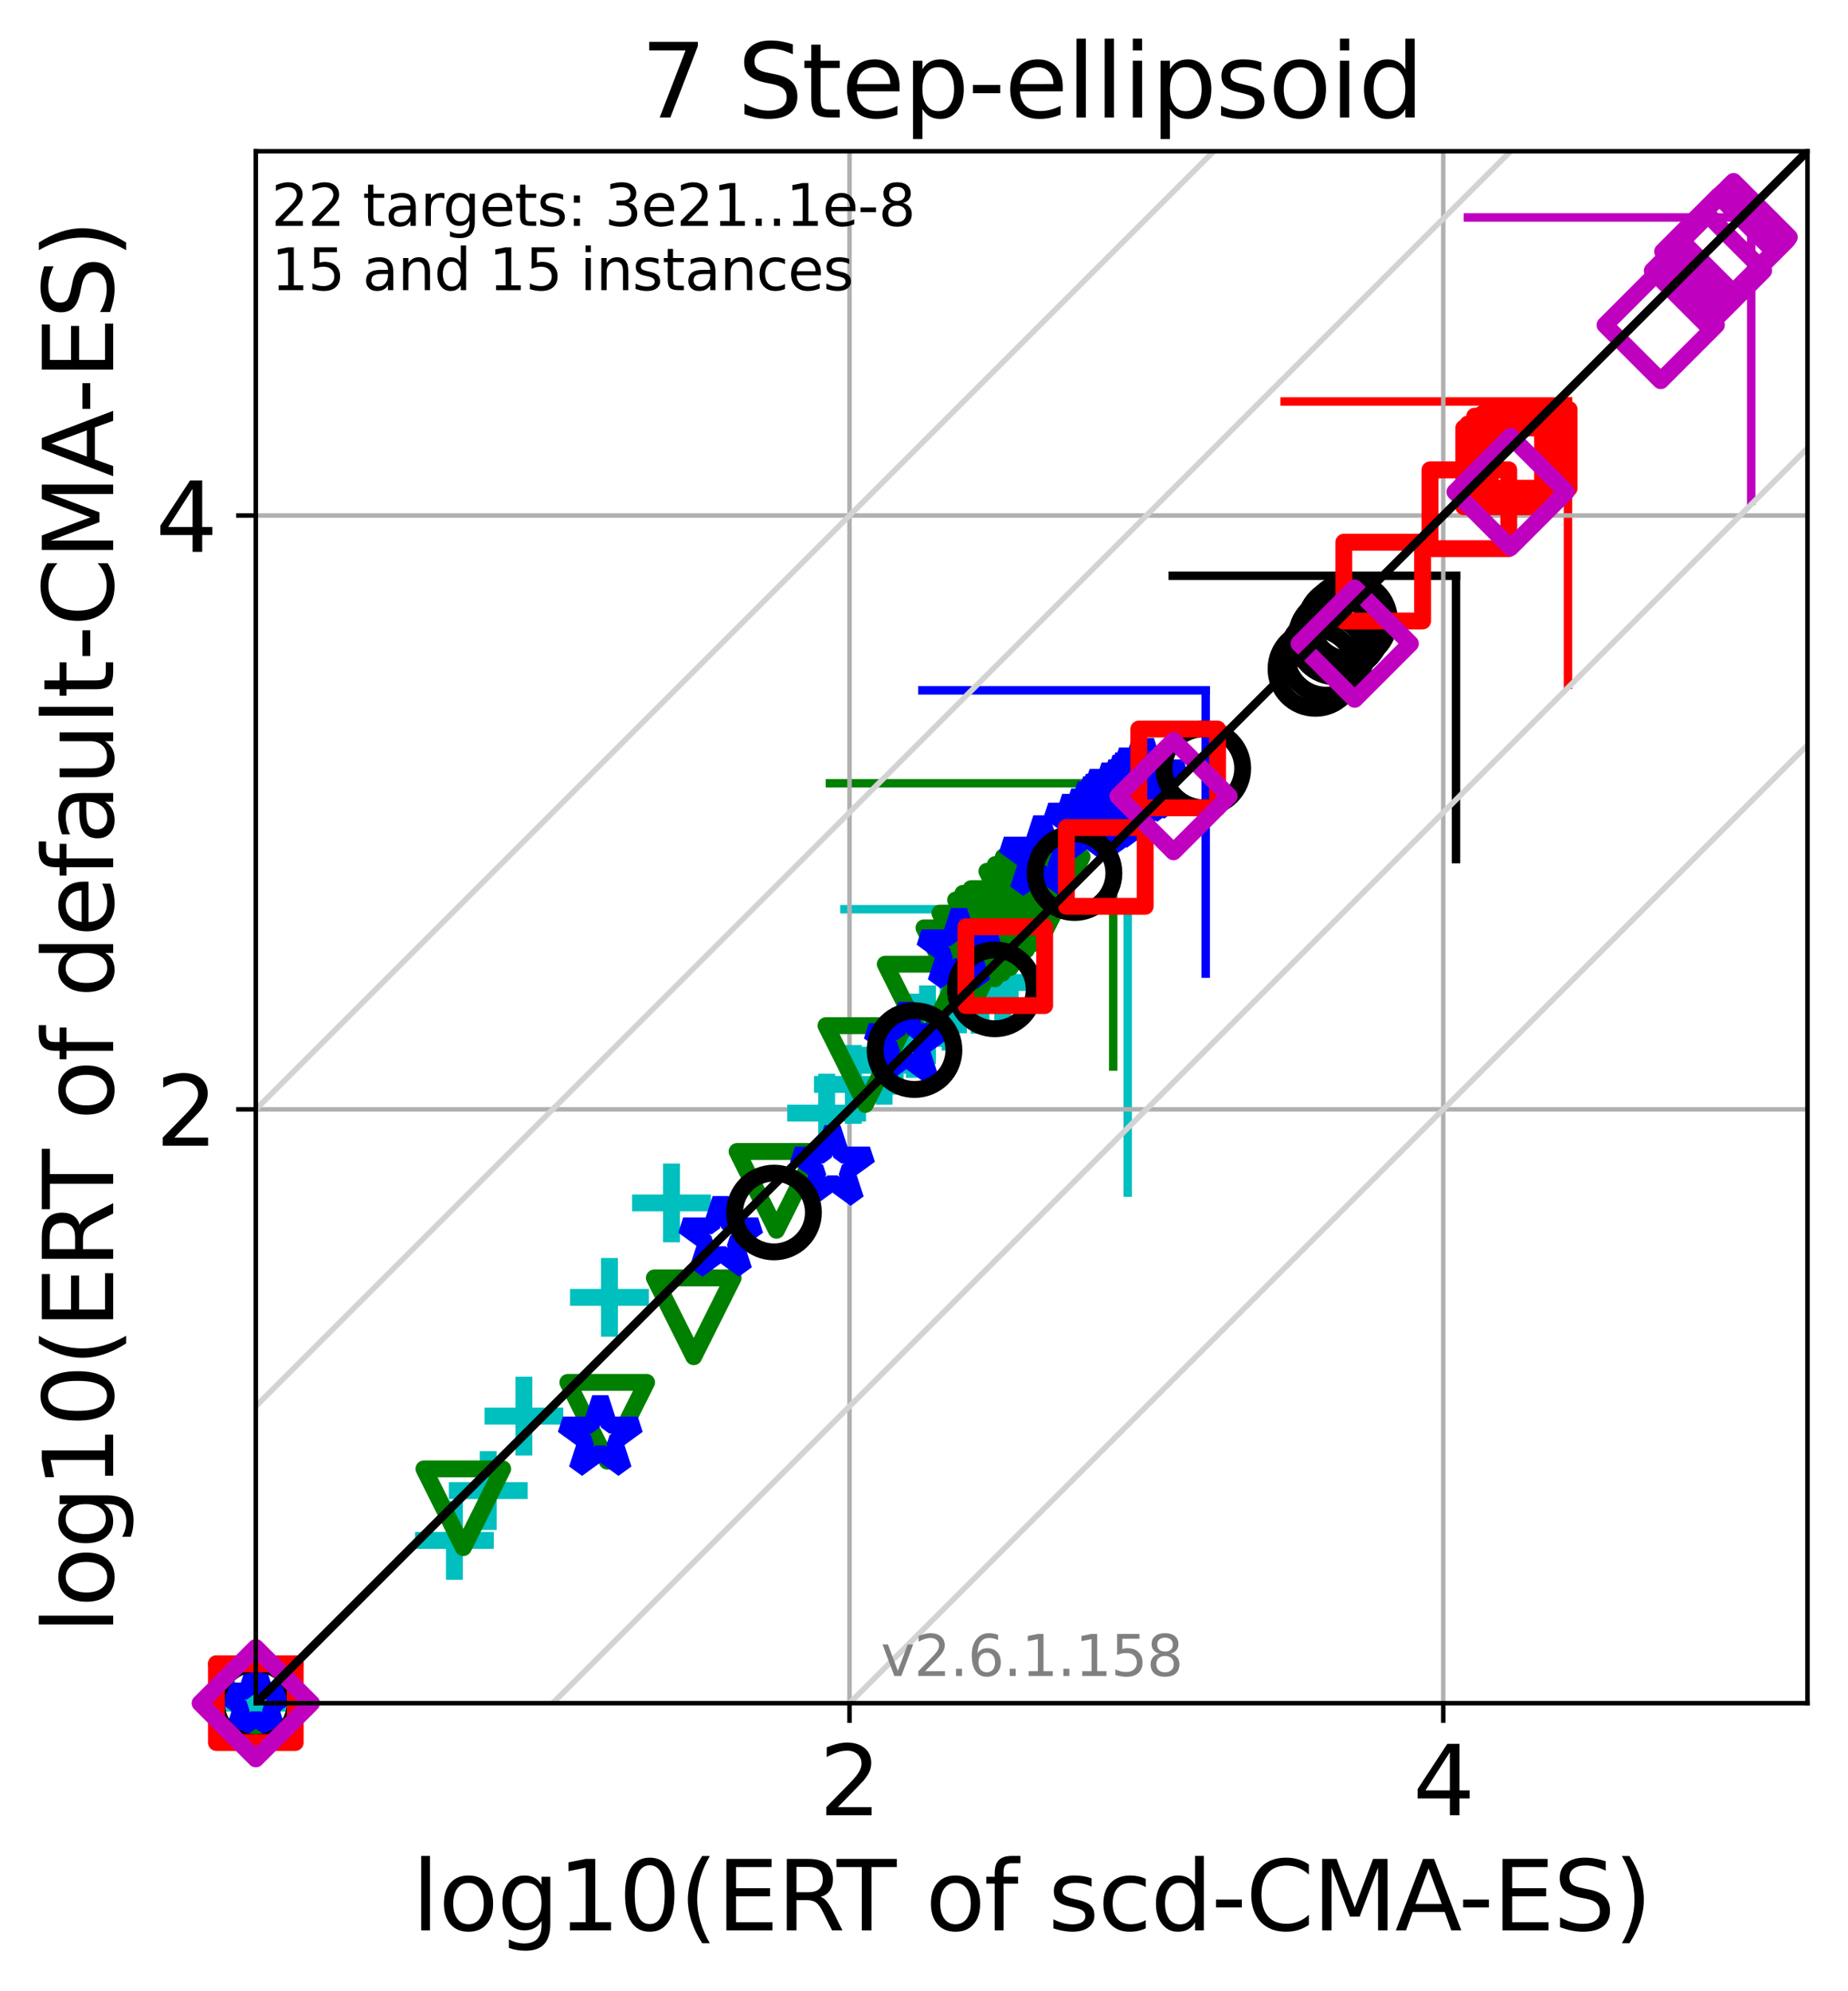 <?xml version="1.0" encoding="utf-8" standalone="no"?>
<!DOCTYPE svg PUBLIC "-//W3C//DTD SVG 1.1//EN"
  "http://www.w3.org/Graphics/SVG/1.1/DTD/svg11.dtd">
<svg xmlns:xlink="http://www.w3.org/1999/xlink" width="328.469pt" height="353.783pt" viewBox="0 0 328.469 353.783" xmlns="http://www.w3.org/2000/svg" version="1.1">
 <defs>
  <style type="text/css">*{stroke-linejoin: round; stroke-linecap: butt}</style>
 </defs>
 <g id="figure_1">
  <g id="patch_1">
   <path d="M 0 353.783 
L 328.469 353.783 
L 328.469 0 
L 0 0 
z
" style="fill: #ffffff"/>
  </g>
  <g id="axes_1">
   <g id="patch_2">
    <path d="M 45.469 302.677 
L 321.269 302.677 
L 321.269 26.877 
L 45.469 26.877 
z
" style="fill: #ffffff"/>
   </g>
   <g id="line2d_1">
    <path d="M 200.441 211.937 
L 200.441 161.586 
" clip-path="url(#pecca6e2569)" style="fill: none; stroke: #00bfbf; stroke-width: 1.5; stroke-linecap: square"/>
   </g>
   <g id="line2d_2">
    <path d="M 150.09 161.586 
L 200.441 161.586 
" clip-path="url(#pecca6e2569)" style="fill: none; stroke: #00bfbf; stroke-width: 1.5; stroke-linecap: square"/>
   </g>
   <g id="line2d_3">
    <path d="M 197.864 189.546 
L 197.864 139.195 
" clip-path="url(#pecca6e2569)" style="fill: none; stroke: #008000; stroke-width: 1.5; stroke-linecap: square"/>
   </g>
   <g id="line2d_4">
    <path d="M 147.514 139.195 
L 197.864 139.195 
" clip-path="url(#pecca6e2569)" style="fill: none; stroke: #008000; stroke-width: 1.5; stroke-linecap: square"/>
   </g>
   <g id="line2d_5">
    <path d="M 214.305 173.031 
L 214.305 122.68 
" clip-path="url(#pecca6e2569)" style="fill: none; stroke: #0000ff; stroke-width: 1.5; stroke-linecap: square"/>
   </g>
   <g id="line2d_6">
    <path d="M 163.954 122.68 
L 214.305 122.68 
" clip-path="url(#pecca6e2569)" style="fill: none; stroke: #0000ff; stroke-width: 1.5; stroke-linecap: square"/>
   </g>
   <g id="line2d_7">
    <path d="M 258.793 152.672 
L 258.793 102.321 
" clip-path="url(#pecca6e2569)" style="fill: none; stroke: #000000; stroke-width: 1.5; stroke-linecap: square"/>
   </g>
   <g id="line2d_8">
    <path d="M 208.442 102.321 
L 258.793 102.321 
" clip-path="url(#pecca6e2569)" style="fill: none; stroke: #000000; stroke-width: 1.5; stroke-linecap: square"/>
   </g>
   <g id="line2d_9">
    <path d="M 278.693 121.699 
L 278.693 71.348 
" clip-path="url(#pecca6e2569)" style="fill: none; stroke: #ff0000; stroke-width: 1.5; stroke-linecap: square"/>
   </g>
   <g id="line2d_10">
    <path d="M 228.342 71.348 
L 278.693 71.348 
" clip-path="url(#pecca6e2569)" style="fill: none; stroke: #ff0000; stroke-width: 1.5; stroke-linecap: square"/>
   </g>
   <g id="line2d_11">
    <path d="M 311.264 88.996 
L 311.264 38.645 
" clip-path="url(#pecca6e2569)" style="fill: none; stroke: #bf00bf; stroke-width: 1.5; stroke-linecap: square"/>
   </g>
   <g id="line2d_12">
    <path d="M 260.914 38.645 
L 311.264 38.645 
" clip-path="url(#pecca6e2569)" style="fill: none; stroke: #bf00bf; stroke-width: 1.5; stroke-linecap: square"/>
   </g>
   <g id="matplotlib.axis_1">
    <g id="xtick_1">
     <g id="line2d_13">
      <path d="M 150.999 302.677 
L 150.999 26.877 
" clip-path="url(#pecca6e2569)" style="fill: none; stroke: #b0b0b0; stroke-width: 0.8; stroke-linecap: square"/>
     </g>
     <g id="line2d_14">
      <defs>
       <path id="mdaa587195e" d="M 0 0 
L 0 3.5 
" style="stroke: #000000; stroke-width: 0.8"/>
      </defs>
      <g>
       <use xlink:href="#mdaa587195e" x="150.999" y="302.677" style="stroke: #000000; stroke-width: 0.8"/>
      </g>
     </g>
     <g id="text_1">
      <!-- 2 -->
      <g transform="translate(145.591 322.595)scale(0.17 -0.17)">
       <defs>
        <path id="DejaVuSans-32" d="M 1228 531 
L 3431 531 
L 3431 0 
L 469 0 
L 469 531 
Q 828 903 1448 1529 
Q 2069 2156 2228 2338 
Q 2531 2678 2651 2914 
Q 2772 3150 2772 3378 
Q 2772 3750 2511 3984 
Q 2250 4219 1831 4219 
Q 1534 4219 1204 4116 
Q 875 4013 500 3803 
L 500 4441 
Q 881 4594 1212 4672 
Q 1544 4750 1819 4750 
Q 2544 4750 2975 4387 
Q 3406 4025 3406 3419 
Q 3406 3131 3298 2873 
Q 3191 2616 2906 2266 
Q 2828 2175 2409 1742 
Q 1991 1309 1228 531 
z
" transform="scale(0.016)"/>
       </defs>
       <use xlink:href="#DejaVuSans-32"/>
      </g>
     </g>
    </g>
    <g id="xtick_2">
     <g id="line2d_15">
      <path d="M 256.53 302.677 
L 256.53 26.877 
" clip-path="url(#pecca6e2569)" style="fill: none; stroke: #b0b0b0; stroke-width: 0.8; stroke-linecap: square"/>
     </g>
     <g id="line2d_16">
      <g>
       <use xlink:href="#mdaa587195e" x="256.53" y="302.677" style="stroke: #000000; stroke-width: 0.8"/>
      </g>
     </g>
     <g id="text_2">
      <!-- 4 -->
      <g transform="translate(251.122 322.595)scale(0.17 -0.17)">
       <defs>
        <path id="DejaVuSans-34" d="M 2419 4116 
L 825 1625 
L 2419 1625 
L 2419 4116 
z
M 2253 4666 
L 3047 4666 
L 3047 1625 
L 3713 1625 
L 3713 1100 
L 3047 1100 
L 3047 0 
L 2419 0 
L 2419 1100 
L 313 1100 
L 313 1709 
L 2253 4666 
z
" transform="scale(0.016)"/>
       </defs>
       <use xlink:href="#DejaVuSans-34"/>
      </g>
     </g>
    </g>
    <g id="text_3">
     <!-- log10(ERT of scd-CMA-ES) -->
     <g transform="translate(73.222 343.047)scale(0.17 -0.17)">
      <defs>
       <path id="DejaVuSans-6c" d="M 603 4863 
L 1178 4863 
L 1178 0 
L 603 0 
L 603 4863 
z
" transform="scale(0.016)"/>
       <path id="DejaVuSans-6f" d="M 1959 3097 
Q 1497 3097 1228 2736 
Q 959 2375 959 1747 
Q 959 1119 1226 758 
Q 1494 397 1959 397 
Q 2419 397 2687 759 
Q 2956 1122 2956 1747 
Q 2956 2369 2687 2733 
Q 2419 3097 1959 3097 
z
M 1959 3584 
Q 2709 3584 3137 3096 
Q 3566 2609 3566 1747 
Q 3566 888 3137 398 
Q 2709 -91 1959 -91 
Q 1206 -91 779 398 
Q 353 888 353 1747 
Q 353 2609 779 3096 
Q 1206 3584 1959 3584 
z
" transform="scale(0.016)"/>
       <path id="DejaVuSans-67" d="M 2906 1791 
Q 2906 2416 2648 2759 
Q 2391 3103 1925 3103 
Q 1463 3103 1205 2759 
Q 947 2416 947 1791 
Q 947 1169 1205 825 
Q 1463 481 1925 481 
Q 2391 481 2648 825 
Q 2906 1169 2906 1791 
z
M 3481 434 
Q 3481 -459 3084 -895 
Q 2688 -1331 1869 -1331 
Q 1566 -1331 1297 -1286 
Q 1028 -1241 775 -1147 
L 775 -588 
Q 1028 -725 1275 -790 
Q 1522 -856 1778 -856 
Q 2344 -856 2625 -561 
Q 2906 -266 2906 331 
L 2906 616 
Q 2728 306 2450 153 
Q 2172 0 1784 0 
Q 1141 0 747 490 
Q 353 981 353 1791 
Q 353 2603 747 3093 
Q 1141 3584 1784 3584 
Q 2172 3584 2450 3431 
Q 2728 3278 2906 2969 
L 2906 3500 
L 3481 3500 
L 3481 434 
z
" transform="scale(0.016)"/>
       <path id="DejaVuSans-31" d="M 794 531 
L 1825 531 
L 1825 4091 
L 703 3866 
L 703 4441 
L 1819 4666 
L 2450 4666 
L 2450 531 
L 3481 531 
L 3481 0 
L 794 0 
L 794 531 
z
" transform="scale(0.016)"/>
       <path id="DejaVuSans-30" d="M 2034 4250 
Q 1547 4250 1301 3770 
Q 1056 3291 1056 2328 
Q 1056 1369 1301 889 
Q 1547 409 2034 409 
Q 2525 409 2770 889 
Q 3016 1369 3016 2328 
Q 3016 3291 2770 3770 
Q 2525 4250 2034 4250 
z
M 2034 4750 
Q 2819 4750 3233 4129 
Q 3647 3509 3647 2328 
Q 3647 1150 3233 529 
Q 2819 -91 2034 -91 
Q 1250 -91 836 529 
Q 422 1150 422 2328 
Q 422 3509 836 4129 
Q 1250 4750 2034 4750 
z
" transform="scale(0.016)"/>
       <path id="DejaVuSans-28" d="M 1984 4856 
Q 1566 4138 1362 3434 
Q 1159 2731 1159 2009 
Q 1159 1288 1364 580 
Q 1569 -128 1984 -844 
L 1484 -844 
Q 1016 -109 783 600 
Q 550 1309 550 2009 
Q 550 2706 781 3412 
Q 1013 4119 1484 4856 
L 1984 4856 
z
" transform="scale(0.016)"/>
       <path id="DejaVuSans-45" d="M 628 4666 
L 3578 4666 
L 3578 4134 
L 1259 4134 
L 1259 2753 
L 3481 2753 
L 3481 2222 
L 1259 2222 
L 1259 531 
L 3634 531 
L 3634 0 
L 628 0 
L 628 4666 
z
" transform="scale(0.016)"/>
       <path id="DejaVuSans-52" d="M 2841 2188 
Q 3044 2119 3236 1894 
Q 3428 1669 3622 1275 
L 4263 0 
L 3584 0 
L 2988 1197 
Q 2756 1666 2539 1819 
Q 2322 1972 1947 1972 
L 1259 1972 
L 1259 0 
L 628 0 
L 628 4666 
L 2053 4666 
Q 2853 4666 3247 4331 
Q 3641 3997 3641 3322 
Q 3641 2881 3436 2590 
Q 3231 2300 2841 2188 
z
M 1259 4147 
L 1259 2491 
L 2053 2491 
Q 2509 2491 2742 2702 
Q 2975 2913 2975 3322 
Q 2975 3731 2742 3939 
Q 2509 4147 2053 4147 
L 1259 4147 
z
" transform="scale(0.016)"/>
       <path id="DejaVuSans-54" d="M -19 4666 
L 3928 4666 
L 3928 4134 
L 2272 4134 
L 2272 0 
L 1638 0 
L 1638 4134 
L -19 4134 
L -19 4666 
z
" transform="scale(0.016)"/>
       <path id="DejaVuSans-20" transform="scale(0.016)"/>
       <path id="DejaVuSans-66" d="M 2375 4863 
L 2375 4384 
L 1825 4384 
Q 1516 4384 1395 4259 
Q 1275 4134 1275 3809 
L 1275 3500 
L 2222 3500 
L 2222 3053 
L 1275 3053 
L 1275 0 
L 697 0 
L 697 3053 
L 147 3053 
L 147 3500 
L 697 3500 
L 697 3744 
Q 697 4328 969 4595 
Q 1241 4863 1831 4863 
L 2375 4863 
z
" transform="scale(0.016)"/>
       <path id="DejaVuSans-73" d="M 2834 3397 
L 2834 2853 
Q 2591 2978 2328 3040 
Q 2066 3103 1784 3103 
Q 1356 3103 1142 2972 
Q 928 2841 928 2578 
Q 928 2378 1081 2264 
Q 1234 2150 1697 2047 
L 1894 2003 
Q 2506 1872 2764 1633 
Q 3022 1394 3022 966 
Q 3022 478 2636 193 
Q 2250 -91 1575 -91 
Q 1294 -91 989 -36 
Q 684 19 347 128 
L 347 722 
Q 666 556 975 473 
Q 1284 391 1588 391 
Q 1994 391 2212 530 
Q 2431 669 2431 922 
Q 2431 1156 2273 1281 
Q 2116 1406 1581 1522 
L 1381 1569 
Q 847 1681 609 1914 
Q 372 2147 372 2553 
Q 372 3047 722 3315 
Q 1072 3584 1716 3584 
Q 2034 3584 2315 3537 
Q 2597 3491 2834 3397 
z
" transform="scale(0.016)"/>
       <path id="DejaVuSans-63" d="M 3122 3366 
L 3122 2828 
Q 2878 2963 2633 3030 
Q 2388 3097 2138 3097 
Q 1578 3097 1268 2742 
Q 959 2388 959 1747 
Q 959 1106 1268 751 
Q 1578 397 2138 397 
Q 2388 397 2633 464 
Q 2878 531 3122 666 
L 3122 134 
Q 2881 22 2623 -34 
Q 2366 -91 2075 -91 
Q 1284 -91 818 406 
Q 353 903 353 1747 
Q 353 2603 823 3093 
Q 1294 3584 2113 3584 
Q 2378 3584 2631 3529 
Q 2884 3475 3122 3366 
z
" transform="scale(0.016)"/>
       <path id="DejaVuSans-64" d="M 2906 2969 
L 2906 4863 
L 3481 4863 
L 3481 0 
L 2906 0 
L 2906 525 
Q 2725 213 2448 61 
Q 2172 -91 1784 -91 
Q 1150 -91 751 415 
Q 353 922 353 1747 
Q 353 2572 751 3078 
Q 1150 3584 1784 3584 
Q 2172 3584 2448 3432 
Q 2725 3281 2906 2969 
z
M 947 1747 
Q 947 1113 1208 752 
Q 1469 391 1925 391 
Q 2381 391 2643 752 
Q 2906 1113 2906 1747 
Q 2906 2381 2643 2742 
Q 2381 3103 1925 3103 
Q 1469 3103 1208 2742 
Q 947 2381 947 1747 
z
" transform="scale(0.016)"/>
       <path id="DejaVuSans-2d" d="M 313 2009 
L 1997 2009 
L 1997 1497 
L 313 1497 
L 313 2009 
z
" transform="scale(0.016)"/>
       <path id="DejaVuSans-43" d="M 4122 4306 
L 4122 3641 
Q 3803 3938 3442 4084 
Q 3081 4231 2675 4231 
Q 1875 4231 1450 3742 
Q 1025 3253 1025 2328 
Q 1025 1406 1450 917 
Q 1875 428 2675 428 
Q 3081 428 3442 575 
Q 3803 722 4122 1019 
L 4122 359 
Q 3791 134 3420 21 
Q 3050 -91 2638 -91 
Q 1578 -91 968 557 
Q 359 1206 359 2328 
Q 359 3453 968 4101 
Q 1578 4750 2638 4750 
Q 3056 4750 3426 4639 
Q 3797 4528 4122 4306 
z
" transform="scale(0.016)"/>
       <path id="DejaVuSans-4d" d="M 628 4666 
L 1569 4666 
L 2759 1491 
L 3956 4666 
L 4897 4666 
L 4897 0 
L 4281 0 
L 4281 4097 
L 3078 897 
L 2444 897 
L 1241 4097 
L 1241 0 
L 628 0 
L 628 4666 
z
" transform="scale(0.016)"/>
       <path id="DejaVuSans-41" d="M 2188 4044 
L 1331 1722 
L 3047 1722 
L 2188 4044 
z
M 1831 4666 
L 2547 4666 
L 4325 0 
L 3669 0 
L 3244 1197 
L 1141 1197 
L 716 0 
L 50 0 
L 1831 4666 
z
" transform="scale(0.016)"/>
       <path id="DejaVuSans-53" d="M 3425 4513 
L 3425 3897 
Q 3066 4069 2747 4153 
Q 2428 4238 2131 4238 
Q 1616 4238 1336 4038 
Q 1056 3838 1056 3469 
Q 1056 3159 1242 3001 
Q 1428 2844 1947 2747 
L 2328 2669 
Q 3034 2534 3370 2195 
Q 3706 1856 3706 1288 
Q 3706 609 3251 259 
Q 2797 -91 1919 -91 
Q 1588 -91 1214 -16 
Q 841 59 441 206 
L 441 856 
Q 825 641 1194 531 
Q 1563 422 1919 422 
Q 2459 422 2753 634 
Q 3047 847 3047 1241 
Q 3047 1584 2836 1778 
Q 2625 1972 2144 2069 
L 1759 2144 
Q 1053 2284 737 2584 
Q 422 2884 422 3419 
Q 422 4038 858 4394 
Q 1294 4750 2059 4750 
Q 2388 4750 2728 4690 
Q 3069 4631 3425 4513 
z
" transform="scale(0.016)"/>
       <path id="DejaVuSans-29" d="M 513 4856 
L 1013 4856 
Q 1481 4119 1714 3412 
Q 1947 2706 1947 2009 
Q 1947 1309 1714 600 
Q 1481 -109 1013 -844 
L 513 -844 
Q 928 -128 1133 580 
Q 1338 1288 1338 2009 
Q 1338 2731 1133 3434 
Q 928 4138 513 4856 
z
" transform="scale(0.016)"/>
      </defs>
      <use xlink:href="#DejaVuSans-6c"/>
      <use xlink:href="#DejaVuSans-6f" x="27.783"/>
      <use xlink:href="#DejaVuSans-67" x="88.965"/>
      <use xlink:href="#DejaVuSans-31" x="152.441"/>
      <use xlink:href="#DejaVuSans-30" x="216.064"/>
      <use xlink:href="#DejaVuSans-28" x="279.688"/>
      <use xlink:href="#DejaVuSans-45" x="318.701"/>
      <use xlink:href="#DejaVuSans-52" x="381.885"/>
      <use xlink:href="#DejaVuSans-54" x="444.117"/>
      <use xlink:href="#DejaVuSans-20" x="505.201"/>
      <use xlink:href="#DejaVuSans-6f" x="536.988"/>
      <use xlink:href="#DejaVuSans-66" x="598.17"/>
      <use xlink:href="#DejaVuSans-20" x="633.375"/>
      <use xlink:href="#DejaVuSans-73" x="665.162"/>
      <use xlink:href="#DejaVuSans-63" x="717.262"/>
      <use xlink:href="#DejaVuSans-64" x="772.242"/>
      <use xlink:href="#DejaVuSans-2d" x="835.719"/>
      <use xlink:href="#DejaVuSans-43" x="871.803"/>
      <use xlink:href="#DejaVuSans-4d" x="941.627"/>
      <use xlink:href="#DejaVuSans-41" x="1027.906"/>
      <use xlink:href="#DejaVuSans-2d" x="1094.064"/>
      <use xlink:href="#DejaVuSans-45" x="1130.148"/>
      <use xlink:href="#DejaVuSans-53" x="1193.332"/>
      <use xlink:href="#DejaVuSans-29" x="1256.809"/>
     </g>
    </g>
   </g>
   <g id="matplotlib.axis_2">
    <g id="ytick_1">
     <g id="line2d_17">
      <path d="M 45.469 197.147 
L 321.269 197.147 
" clip-path="url(#pecca6e2569)" style="fill: none; stroke: #b0b0b0; stroke-width: 0.8; stroke-linecap: square"/>
     </g>
     <g id="line2d_18">
      <defs>
       <path id="m82b1b62fec" d="M 0 0 
L -3.5 0 
" style="stroke: #000000; stroke-width: 0.8"/>
      </defs>
      <g>
       <use xlink:href="#m82b1b62fec" x="45.469" y="197.147" style="stroke: #000000; stroke-width: 0.8"/>
      </g>
     </g>
     <g id="text_4">
      <!-- 2 -->
      <g transform="translate(27.653 203.606)scale(0.17 -0.17)">
       <use xlink:href="#DejaVuSans-32"/>
      </g>
     </g>
    </g>
    <g id="ytick_2">
     <g id="line2d_19">
      <path d="M 45.469 91.617 
L 321.269 91.617 
" clip-path="url(#pecca6e2569)" style="fill: none; stroke: #b0b0b0; stroke-width: 0.8; stroke-linecap: square"/>
     </g>
     <g id="line2d_20">
      <g>
       <use xlink:href="#m82b1b62fec" x="45.469" y="91.617" style="stroke: #000000; stroke-width: 0.8"/>
      </g>
     </g>
     <g id="text_5">
      <!-- 4 -->
      <g transform="translate(27.653 98.075)scale(0.17 -0.17)">
       <use xlink:href="#DejaVuSans-34"/>
      </g>
     </g>
    </g>
    <g id="text_6">
     <!-- log10(ERT of default-CMA-ES) -->
     <g transform="translate(20.117 290.334)rotate(-90)scale(0.17 -0.17)">
      <defs>
       <path id="DejaVuSans-65" d="M 3597 1894 
L 3597 1613 
L 953 1613 
Q 991 1019 1311 708 
Q 1631 397 2203 397 
Q 2534 397 2845 478 
Q 3156 559 3463 722 
L 3463 178 
Q 3153 47 2828 -22 
Q 2503 -91 2169 -91 
Q 1331 -91 842 396 
Q 353 884 353 1716 
Q 353 2575 817 3079 
Q 1281 3584 2069 3584 
Q 2775 3584 3186 3129 
Q 3597 2675 3597 1894 
z
M 3022 2063 
Q 3016 2534 2758 2815 
Q 2500 3097 2075 3097 
Q 1594 3097 1305 2825 
Q 1016 2553 972 2059 
L 3022 2063 
z
" transform="scale(0.016)"/>
       <path id="DejaVuSans-61" d="M 2194 1759 
Q 1497 1759 1228 1600 
Q 959 1441 959 1056 
Q 959 750 1161 570 
Q 1363 391 1709 391 
Q 2188 391 2477 730 
Q 2766 1069 2766 1631 
L 2766 1759 
L 2194 1759 
z
M 3341 1997 
L 3341 0 
L 2766 0 
L 2766 531 
Q 2569 213 2275 61 
Q 1981 -91 1556 -91 
Q 1019 -91 701 211 
Q 384 513 384 1019 
Q 384 1609 779 1909 
Q 1175 2209 1959 2209 
L 2766 2209 
L 2766 2266 
Q 2766 2663 2505 2880 
Q 2244 3097 1772 3097 
Q 1472 3097 1187 3025 
Q 903 2953 641 2809 
L 641 3341 
Q 956 3463 1253 3523 
Q 1550 3584 1831 3584 
Q 2591 3584 2966 3190 
Q 3341 2797 3341 1997 
z
" transform="scale(0.016)"/>
       <path id="DejaVuSans-75" d="M 544 1381 
L 544 3500 
L 1119 3500 
L 1119 1403 
Q 1119 906 1312 657 
Q 1506 409 1894 409 
Q 2359 409 2629 706 
Q 2900 1003 2900 1516 
L 2900 3500 
L 3475 3500 
L 3475 0 
L 2900 0 
L 2900 538 
Q 2691 219 2414 64 
Q 2138 -91 1772 -91 
Q 1169 -91 856 284 
Q 544 659 544 1381 
z
M 1991 3584 
L 1991 3584 
z
" transform="scale(0.016)"/>
       <path id="DejaVuSans-74" d="M 1172 4494 
L 1172 3500 
L 2356 3500 
L 2356 3053 
L 1172 3053 
L 1172 1153 
Q 1172 725 1289 603 
Q 1406 481 1766 481 
L 2356 481 
L 2356 0 
L 1766 0 
Q 1100 0 847 248 
Q 594 497 594 1153 
L 594 3053 
L 172 3053 
L 172 3500 
L 594 3500 
L 594 4494 
L 1172 4494 
z
" transform="scale(0.016)"/>
      </defs>
      <use xlink:href="#DejaVuSans-6c"/>
      <use xlink:href="#DejaVuSans-6f" x="27.783"/>
      <use xlink:href="#DejaVuSans-67" x="88.965"/>
      <use xlink:href="#DejaVuSans-31" x="152.441"/>
      <use xlink:href="#DejaVuSans-30" x="216.064"/>
      <use xlink:href="#DejaVuSans-28" x="279.688"/>
      <use xlink:href="#DejaVuSans-45" x="318.701"/>
      <use xlink:href="#DejaVuSans-52" x="381.885"/>
      <use xlink:href="#DejaVuSans-54" x="444.117"/>
      <use xlink:href="#DejaVuSans-20" x="505.201"/>
      <use xlink:href="#DejaVuSans-6f" x="536.988"/>
      <use xlink:href="#DejaVuSans-66" x="598.17"/>
      <use xlink:href="#DejaVuSans-20" x="633.375"/>
      <use xlink:href="#DejaVuSans-64" x="665.162"/>
      <use xlink:href="#DejaVuSans-65" x="728.639"/>
      <use xlink:href="#DejaVuSans-66" x="790.162"/>
      <use xlink:href="#DejaVuSans-61" x="825.367"/>
      <use xlink:href="#DejaVuSans-75" x="886.646"/>
      <use xlink:href="#DejaVuSans-6c" x="950.025"/>
      <use xlink:href="#DejaVuSans-74" x="977.809"/>
      <use xlink:href="#DejaVuSans-2d" x="1017.018"/>
      <use xlink:href="#DejaVuSans-43" x="1053.102"/>
      <use xlink:href="#DejaVuSans-4d" x="1122.926"/>
      <use xlink:href="#DejaVuSans-41" x="1209.205"/>
      <use xlink:href="#DejaVuSans-2d" x="1275.363"/>
      <use xlink:href="#DejaVuSans-45" x="1311.447"/>
      <use xlink:href="#DejaVuSans-53" x="1374.631"/>
      <use xlink:href="#DejaVuSans-29" x="1438.107"/>
     </g>
    </g>
   </g>
   <g id="line2d_21">
    <defs>
     <path id="m9533d3c0df" d="M -7 0 
L 7 0 
M 0 7 
L 0 -7 
" style="stroke: #00bfbf; stroke-width: 3"/>
    </defs>
    <g>
     <use xlink:href="#m9533d3c0df" x="45.469" y="302.677" style="fill-opacity: 0; stroke: #00bfbf; stroke-width: 3"/>
     <use xlink:href="#m9533d3c0df" x="80.769" y="273.752" style="fill-opacity: 0; stroke: #00bfbf; stroke-width: 3"/>
     <use xlink:href="#m9533d3c0df" x="86.782" y="264.897" style="fill-opacity: 0; stroke: #00bfbf; stroke-width: 3"/>
     <use xlink:href="#m9533d3c0df" x="93.121" y="251.657" style="fill-opacity: 0; stroke: #00bfbf; stroke-width: 3"/>
     <use xlink:href="#m9533d3c0df" x="108.326" y="230.561" style="fill-opacity: 0; stroke: #00bfbf; stroke-width: 3"/>
     <use xlink:href="#m9533d3c0df" x="119.353" y="213.776" style="fill-opacity: 0; stroke: #00bfbf; stroke-width: 3"/>
     <use xlink:href="#m9533d3c0df" x="146.931" y="197.813" style="fill-opacity: 0; stroke: #00bfbf; stroke-width: 3"/>
     <use xlink:href="#m9533d3c0df" x="151.677" y="192.716" style="fill-opacity: 0; stroke: #00bfbf; stroke-width: 3"/>
     <use xlink:href="#m9533d3c0df" x="157.14" y="189.317" style="fill-opacity: 0; stroke: #00bfbf; stroke-width: 3"/>
     <use xlink:href="#m9533d3c0df" x="159.11" y="187.522" style="fill-opacity: 0; stroke: #00bfbf; stroke-width: 3"/>
     <use xlink:href="#m9533d3c0df" x="162.512" y="184.542" style="fill-opacity: 0; stroke: #00bfbf; stroke-width: 3"/>
     <use xlink:href="#m9533d3c0df" x="163.213" y="183.61" style="fill-opacity: 0; stroke: #00bfbf; stroke-width: 3"/>
     <use xlink:href="#m9533d3c0df" x="163.213" y="183.61" style="fill-opacity: 0; stroke: #00bfbf; stroke-width: 3"/>
     <use xlink:href="#m9533d3c0df" x="163.213" y="183.61" style="fill-opacity: 0; stroke: #00bfbf; stroke-width: 3"/>
     <use xlink:href="#m9533d3c0df" x="163.213" y="183.61" style="fill-opacity: 0; stroke: #00bfbf; stroke-width: 3"/>
     <use xlink:href="#m9533d3c0df" x="163.213" y="183.61" style="fill-opacity: 0; stroke: #00bfbf; stroke-width: 3"/>
     <use xlink:href="#m9533d3c0df" x="163.213" y="183.61" style="fill-opacity: 0; stroke: #00bfbf; stroke-width: 3"/>
     <use xlink:href="#m9533d3c0df" x="163.213" y="183.61" style="fill-opacity: 0; stroke: #00bfbf; stroke-width: 3"/>
     <use xlink:href="#m9533d3c0df" x="164.856" y="182.127" style="fill-opacity: 0; stroke: #00bfbf; stroke-width: 3"/>
     <use xlink:href="#m9533d3c0df" x="168.865" y="179.691" style="fill-opacity: 0; stroke: #00bfbf; stroke-width: 3"/>
     <use xlink:href="#m9533d3c0df" x="174.047" y="176.694" style="fill-opacity: 0; stroke: #00bfbf; stroke-width: 3"/>
     <use xlink:href="#m9533d3c0df" x="178.233" y="174.591" style="fill-opacity: 0; stroke: #00bfbf; stroke-width: 3"/>
    </g>
   </g>
   <g id="line2d_22">
    <defs>
     <path id="mdbee694b4f" d="M -0 7 
L 7 -7 
L -7 -7 
z
" style="stroke: #008000; stroke-width: 3; stroke-linejoin: miter"/>
    </defs>
    <g>
     <use xlink:href="#mdbee694b4f" x="45.469" y="302.677" style="fill-opacity: 0; stroke: #008000; stroke-width: 3; stroke-linejoin: miter"/>
     <use xlink:href="#mdbee694b4f" x="82.35" y="268.041" style="fill-opacity: 0; stroke: #008000; stroke-width: 3; stroke-linejoin: miter"/>
     <use xlink:href="#mdbee694b4f" x="107.929" y="252.668" style="fill-opacity: 0; stroke: #008000; stroke-width: 3; stroke-linejoin: miter"/>
     <use xlink:href="#mdbee694b4f" x="123.308" y="234.105" style="fill-opacity: 0; stroke: #008000; stroke-width: 3; stroke-linejoin: miter"/>
     <use xlink:href="#mdbee694b4f" x="138.011" y="211.638" style="fill-opacity: 0; stroke: #008000; stroke-width: 3; stroke-linejoin: miter"/>
     <use xlink:href="#mdbee694b4f" x="153.814" y="189.273" style="fill-opacity: 0; stroke: #008000; stroke-width: 3; stroke-linejoin: miter"/>
     <use xlink:href="#mdbee694b4f" x="164.35" y="178.348" style="fill-opacity: 0; stroke: #008000; stroke-width: 3; stroke-linejoin: miter"/>
     <use xlink:href="#mdbee694b4f" x="171.226" y="171.89" style="fill-opacity: 0; stroke: #008000; stroke-width: 3; stroke-linejoin: miter"/>
     <use xlink:href="#mdbee694b4f" x="174.064" y="169.275" style="fill-opacity: 0; stroke: #008000; stroke-width: 3; stroke-linejoin: miter"/>
     <use xlink:href="#mdbee694b4f" x="176.847" y="166.952" style="fill-opacity: 0; stroke: #008000; stroke-width: 3; stroke-linejoin: miter"/>
     <use xlink:href="#mdbee694b4f" x="178.168" y="165.959" style="fill-opacity: 0; stroke: #008000; stroke-width: 3; stroke-linejoin: miter"/>
     <use xlink:href="#mdbee694b4f" x="178.168" y="165.819" style="fill-opacity: 0; stroke: #008000; stroke-width: 3; stroke-linejoin: miter"/>
     <use xlink:href="#mdbee694b4f" x="178.168" y="165.819" style="fill-opacity: 0; stroke: #008000; stroke-width: 3; stroke-linejoin: miter"/>
     <use xlink:href="#mdbee694b4f" x="178.168" y="165.819" style="fill-opacity: 0; stroke: #008000; stroke-width: 3; stroke-linejoin: miter"/>
     <use xlink:href="#mdbee694b4f" x="178.168" y="165.819" style="fill-opacity: 0; stroke: #008000; stroke-width: 3; stroke-linejoin: miter"/>
     <use xlink:href="#mdbee694b4f" x="178.168" y="165.819" style="fill-opacity: 0; stroke: #008000; stroke-width: 3; stroke-linejoin: miter"/>
     <use xlink:href="#mdbee694b4f" x="178.168" y="165.819" style="fill-opacity: 0; stroke: #008000; stroke-width: 3; stroke-linejoin: miter"/>
     <use xlink:href="#mdbee694b4f" x="178.168" y="165.819" style="fill-opacity: 0; stroke: #008000; stroke-width: 3; stroke-linejoin: miter"/>
     <use xlink:href="#mdbee694b4f" x="179.602" y="164.925" style="fill-opacity: 0; stroke: #008000; stroke-width: 3; stroke-linejoin: miter"/>
     <use xlink:href="#mdbee694b4f" x="182.405" y="161.843" style="fill-opacity: 0; stroke: #008000; stroke-width: 3; stroke-linejoin: miter"/>
     <use xlink:href="#mdbee694b4f" x="183.911" y="160.641" style="fill-opacity: 0; stroke: #008000; stroke-width: 3; stroke-linejoin: miter"/>
     <use xlink:href="#mdbee694b4f" x="185.33" y="159.282" style="fill-opacity: 0; stroke: #008000; stroke-width: 3; stroke-linejoin: miter"/>
    </g>
   </g>
   <g id="line2d_23">
    <defs>
     <path id="mc1b4da8576" d="M 0 -7 
L -1.572 -2.163 
L -6.657 -2.163 
L -2.543 0.826 
L -4.114 5.663 
L -0 2.674 
L 4.114 5.663 
L 2.543 0.826 
L 6.657 -2.163 
L 1.572 -2.163 
z
" style="stroke: #0000ff; stroke-width: 3; stroke-linejoin: bevel"/>
    </defs>
    <g>
     <use xlink:href="#mc1b4da8576" x="45.469" y="302.677" style="fill-opacity: 0; stroke: #0000ff; stroke-width: 3; stroke-linejoin: bevel"/>
     <use xlink:href="#mc1b4da8576" x="106.696" y="255.411" style="fill-opacity: 0; stroke: #0000ff; stroke-width: 3; stroke-linejoin: bevel"/>
     <use xlink:href="#mc1b4da8576" x="128.091" y="220.014" style="fill-opacity: 0; stroke: #0000ff; stroke-width: 3; stroke-linejoin: bevel"/>
     <use xlink:href="#mc1b4da8576" x="147.966" y="207.422" style="fill-opacity: 0; stroke: #0000ff; stroke-width: 3; stroke-linejoin: bevel"/>
     <use xlink:href="#mc1b4da8576" x="161.091" y="185.487" style="fill-opacity: 0; stroke: #0000ff; stroke-width: 3; stroke-linejoin: bevel"/>
     <use xlink:href="#mc1b4da8576" x="170.461" y="168.835" style="fill-opacity: 0; stroke: #0000ff; stroke-width: 3; stroke-linejoin: bevel"/>
     <use xlink:href="#mc1b4da8576" x="185.097" y="152.351" style="fill-opacity: 0; stroke: #0000ff; stroke-width: 3; stroke-linejoin: bevel"/>
     <use xlink:href="#mc1b4da8576" x="192.982" y="146.316" style="fill-opacity: 0; stroke: #0000ff; stroke-width: 3; stroke-linejoin: bevel"/>
     <use xlink:href="#mc1b4da8576" x="195.444" y="144.745" style="fill-opacity: 0; stroke: #0000ff; stroke-width: 3; stroke-linejoin: bevel"/>
     <use xlink:href="#mc1b4da8576" x="197.056" y="143.782" style="fill-opacity: 0; stroke: #0000ff; stroke-width: 3; stroke-linejoin: bevel"/>
     <use xlink:href="#mc1b4da8576" x="199.211" y="141.676" style="fill-opacity: 0; stroke: #0000ff; stroke-width: 3; stroke-linejoin: bevel"/>
     <use xlink:href="#mc1b4da8576" x="199.211" y="141.676" style="fill-opacity: 0; stroke: #0000ff; stroke-width: 3; stroke-linejoin: bevel"/>
     <use xlink:href="#mc1b4da8576" x="199.211" y="141.676" style="fill-opacity: 0; stroke: #0000ff; stroke-width: 3; stroke-linejoin: bevel"/>
     <use xlink:href="#mc1b4da8576" x="199.211" y="141.676" style="fill-opacity: 0; stroke: #0000ff; stroke-width: 3; stroke-linejoin: bevel"/>
     <use xlink:href="#mc1b4da8576" x="199.211" y="141.676" style="fill-opacity: 0; stroke: #0000ff; stroke-width: 3; stroke-linejoin: bevel"/>
     <use xlink:href="#mc1b4da8576" x="199.211" y="141.676" style="fill-opacity: 0; stroke: #0000ff; stroke-width: 3; stroke-linejoin: bevel"/>
     <use xlink:href="#mc1b4da8576" x="199.211" y="141.676" style="fill-opacity: 0; stroke: #0000ff; stroke-width: 3; stroke-linejoin: bevel"/>
     <use xlink:href="#mc1b4da8576" x="199.211" y="141.676" style="fill-opacity: 0; stroke: #0000ff; stroke-width: 3; stroke-linejoin: bevel"/>
     <use xlink:href="#mc1b4da8576" x="199.667" y="141.17" style="fill-opacity: 0; stroke: #0000ff; stroke-width: 3; stroke-linejoin: bevel"/>
     <use xlink:href="#mc1b4da8576" x="200.33" y="140.305" style="fill-opacity: 0; stroke: #0000ff; stroke-width: 3; stroke-linejoin: bevel"/>
     <use xlink:href="#mc1b4da8576" x="202.452" y="139.173" style="fill-opacity: 0; stroke: #0000ff; stroke-width: 3; stroke-linejoin: bevel"/>
     <use xlink:href="#mc1b4da8576" x="203.679" y="138.622" style="fill-opacity: 0; stroke: #0000ff; stroke-width: 3; stroke-linejoin: bevel"/>
    </g>
   </g>
   <g id="line2d_24">
    <defs>
     <path id="m39c325a706" d="M 0 7 
C 1.856 7 3.637 6.262 4.95 4.95 
C 6.262 3.637 7 1.856 7 0 
C 7 -1.856 6.262 -3.637 4.95 -4.95 
C 3.637 -6.262 1.856 -7 0 -7 
C -1.856 -7 -3.637 -6.262 -4.95 -4.95 
C -6.262 -3.637 -7 -1.856 -7 0 
C -7 1.856 -6.262 3.637 -4.95 4.95 
C -3.637 6.262 -1.856 7 0 7 
z
" style="stroke: #000000; stroke-width: 3"/>
    </defs>
    <g>
     <use xlink:href="#m39c325a706" x="45.469" y="302.677" style="fill-opacity: 0; stroke: #000000; stroke-width: 3"/>
     <use xlink:href="#m39c325a706" x="137.576" y="215.479" style="fill-opacity: 0; stroke: #000000; stroke-width: 3"/>
     <use xlink:href="#m39c325a706" x="162.549" y="186.616" style="fill-opacity: 0; stroke: #000000; stroke-width: 3"/>
     <use xlink:href="#m39c325a706" x="176.827" y="175.822" style="fill-opacity: 0; stroke: #000000; stroke-width: 3"/>
     <use xlink:href="#m39c325a706" x="190.985" y="155.164" style="fill-opacity: 0; stroke: #000000; stroke-width: 3"/>
     <use xlink:href="#m39c325a706" x="213.881" y="136.545" style="fill-opacity: 0; stroke: #000000; stroke-width: 3"/>
     <use xlink:href="#m39c325a706" x="233.802" y="118.875" style="fill-opacity: 0; stroke: #000000; stroke-width: 3"/>
     <use xlink:href="#m39c325a706" x="235.717" y="116.548" style="fill-opacity: 0; stroke: #000000; stroke-width: 3"/>
     <use xlink:href="#m39c325a706" x="237.402" y="113.282" style="fill-opacity: 0; stroke: #000000; stroke-width: 3"/>
     <use xlink:href="#m39c325a706" x="238.251" y="112.328" style="fill-opacity: 0; stroke: #000000; stroke-width: 3"/>
     <use xlink:href="#m39c325a706" x="238.391" y="112.201" style="fill-opacity: 0; stroke: #000000; stroke-width: 3"/>
     <use xlink:href="#m39c325a706" x="238.391" y="112.201" style="fill-opacity: 0; stroke: #000000; stroke-width: 3"/>
     <use xlink:href="#m39c325a706" x="238.391" y="112.201" style="fill-opacity: 0; stroke: #000000; stroke-width: 3"/>
     <use xlink:href="#m39c325a706" x="238.391" y="112.201" style="fill-opacity: 0; stroke: #000000; stroke-width: 3"/>
     <use xlink:href="#m39c325a706" x="238.391" y="112.201" style="fill-opacity: 0; stroke: #000000; stroke-width: 3"/>
     <use xlink:href="#m39c325a706" x="238.391" y="112.201" style="fill-opacity: 0; stroke: #000000; stroke-width: 3"/>
     <use xlink:href="#m39c325a706" x="238.391" y="112.201" style="fill-opacity: 0; stroke: #000000; stroke-width: 3"/>
     <use xlink:href="#m39c325a706" x="238.391" y="112.201" style="fill-opacity: 0; stroke: #000000; stroke-width: 3"/>
     <use xlink:href="#m39c325a706" x="238.686" y="111.936" style="fill-opacity: 0; stroke: #000000; stroke-width: 3"/>
     <use xlink:href="#m39c325a706" x="238.946" y="111.067" style="fill-opacity: 0; stroke: #000000; stroke-width: 3"/>
     <use xlink:href="#m39c325a706" x="239.607" y="110.605" style="fill-opacity: 0; stroke: #000000; stroke-width: 3"/>
     <use xlink:href="#m39c325a706" x="239.959" y="110.223" style="fill-opacity: 0; stroke: #000000; stroke-width: 3"/>
    </g>
   </g>
   <g id="line2d_25">
    <defs>
     <path id="mc43d4a9a1b" d="M -7 7 
L 7 7 
L 7 -7 
L -7 -7 
z
" style="stroke: #ff0000; stroke-width: 3; stroke-linejoin: miter"/>
    </defs>
    <g>
     <use xlink:href="#mc43d4a9a1b" x="45.469" y="302.677" style="fill-opacity: 0; stroke: #ff0000; stroke-width: 3; stroke-linejoin: miter"/>
     <use xlink:href="#mc43d4a9a1b" x="178.681" y="171.703" style="fill-opacity: 0; stroke: #ff0000; stroke-width: 3; stroke-linejoin: miter"/>
     <use xlink:href="#mc43d4a9a1b" x="196.546" y="154.068" style="fill-opacity: 0; stroke: #ff0000; stroke-width: 3; stroke-linejoin: miter"/>
     <use xlink:href="#mc43d4a9a1b" x="209.415" y="136.562" style="fill-opacity: 0; stroke: #ff0000; stroke-width: 3; stroke-linejoin: miter"/>
     <use xlink:href="#mc43d4a9a1b" x="245.855" y="103.359" style="fill-opacity: 0; stroke: #ff0000; stroke-width: 3; stroke-linejoin: miter"/>
     <use xlink:href="#mc43d4a9a1b" x="261.172" y="90.505" style="fill-opacity: 0; stroke: #ff0000; stroke-width: 3; stroke-linejoin: miter"/>
     <use xlink:href="#mc43d4a9a1b" x="267.179" y="83.057" style="fill-opacity: 0; stroke: #ff0000; stroke-width: 3; stroke-linejoin: miter"/>
     <use xlink:href="#mc43d4a9a1b" x="267.892" y="82.356" style="fill-opacity: 0; stroke: #ff0000; stroke-width: 3; stroke-linejoin: miter"/>
     <use xlink:href="#mc43d4a9a1b" x="269.124" y="80.957" style="fill-opacity: 0; stroke: #ff0000; stroke-width: 3; stroke-linejoin: miter"/>
     <use xlink:href="#mc43d4a9a1b" x="270.561" y="80.534" style="fill-opacity: 0; stroke: #ff0000; stroke-width: 3; stroke-linejoin: miter"/>
     <use xlink:href="#mc43d4a9a1b" x="270.583" y="80.517" style="fill-opacity: 0; stroke: #ff0000; stroke-width: 3; stroke-linejoin: miter"/>
     <use xlink:href="#mc43d4a9a1b" x="270.583" y="80.517" style="fill-opacity: 0; stroke: #ff0000; stroke-width: 3; stroke-linejoin: miter"/>
     <use xlink:href="#mc43d4a9a1b" x="270.583" y="80.517" style="fill-opacity: 0; stroke: #ff0000; stroke-width: 3; stroke-linejoin: miter"/>
     <use xlink:href="#mc43d4a9a1b" x="270.583" y="80.517" style="fill-opacity: 0; stroke: #ff0000; stroke-width: 3; stroke-linejoin: miter"/>
     <use xlink:href="#mc43d4a9a1b" x="270.583" y="80.517" style="fill-opacity: 0; stroke: #ff0000; stroke-width: 3; stroke-linejoin: miter"/>
     <use xlink:href="#mc43d4a9a1b" x="270.583" y="80.517" style="fill-opacity: 0; stroke: #ff0000; stroke-width: 3; stroke-linejoin: miter"/>
     <use xlink:href="#mc43d4a9a1b" x="270.583" y="80.517" style="fill-opacity: 0; stroke: #ff0000; stroke-width: 3; stroke-linejoin: miter"/>
     <use xlink:href="#mc43d4a9a1b" x="270.583" y="80.517" style="fill-opacity: 0; stroke: #ff0000; stroke-width: 3; stroke-linejoin: miter"/>
     <use xlink:href="#mc43d4a9a1b" x="270.716" y="80.392" style="fill-opacity: 0; stroke: #ff0000; stroke-width: 3; stroke-linejoin: miter"/>
     <use xlink:href="#mc43d4a9a1b" x="270.912" y="80.291" style="fill-opacity: 0; stroke: #ff0000; stroke-width: 3; stroke-linejoin: miter"/>
     <use xlink:href="#mc43d4a9a1b" x="271.694" y="79.872" style="fill-opacity: 0; stroke: #ff0000; stroke-width: 3; stroke-linejoin: miter"/>
     <use xlink:href="#mc43d4a9a1b" x="271.901" y="79.774" style="fill-opacity: 0; stroke: #ff0000; stroke-width: 3; stroke-linejoin: miter"/>
    </g>
   </g>
   <g id="line2d_26">
    <defs>
     <path id="m0f795e62e5" d="M -0 9.899 
L 9.899 0 
L 0 -9.899 
L -9.899 -0 
z
" style="stroke: #bf00bf; stroke-width: 3; stroke-linejoin: miter"/>
    </defs>
    <g>
     <use xlink:href="#m0f795e62e5" x="45.469" y="302.677" style="fill-opacity: 0; stroke: #bf00bf; stroke-width: 3; stroke-linejoin: miter"/>
     <use xlink:href="#m0f795e62e5" x="208.582" y="141.484" style="fill-opacity: 0; stroke: #bf00bf; stroke-width: 3; stroke-linejoin: miter"/>
     <use xlink:href="#m0f795e62e5" x="240.789" y="114.382" style="fill-opacity: 0; stroke: #bf00bf; stroke-width: 3; stroke-linejoin: miter"/>
     <use xlink:href="#m0f795e62e5" x="268.502" y="87.426" style="fill-opacity: 0; stroke: #bf00bf; stroke-width: 3; stroke-linejoin: miter"/>
     <use xlink:href="#m0f795e62e5" x="295.181" y="57.761" style="fill-opacity: 0; stroke: #bf00bf; stroke-width: 3; stroke-linejoin: miter"/>
     <use xlink:href="#m0f795e62e5" x="303.58" y="48.108" style="fill-opacity: 0; stroke: #bf00bf; stroke-width: 3; stroke-linejoin: miter"/>
     <use xlink:href="#m0f795e62e5" x="305.413" y="44.705" style="fill-opacity: 0; stroke: #bf00bf; stroke-width: 3; stroke-linejoin: miter"/>
     <use xlink:href="#m0f795e62e5" x="306.296" y="43.939" style="fill-opacity: 0; stroke: #bf00bf; stroke-width: 3; stroke-linejoin: miter"/>
     <use xlink:href="#m0f795e62e5" x="307.585" y="42.854" style="fill-opacity: 0; stroke: #bf00bf; stroke-width: 3; stroke-linejoin: miter"/>
     <use xlink:href="#m0f795e62e5" x="307.768" y="42.613" style="fill-opacity: 0; stroke: #bf00bf; stroke-width: 3; stroke-linejoin: miter"/>
     <use xlink:href="#m0f795e62e5" x="307.772" y="42.613" style="fill-opacity: 0; stroke: #bf00bf; stroke-width: 3; stroke-linejoin: miter"/>
     <use xlink:href="#m0f795e62e5" x="307.772" y="42.613" style="fill-opacity: 0; stroke: #bf00bf; stroke-width: 3; stroke-linejoin: miter"/>
     <use xlink:href="#m0f795e62e5" x="307.772" y="42.613" style="fill-opacity: 0; stroke: #bf00bf; stroke-width: 3; stroke-linejoin: miter"/>
     <use xlink:href="#m0f795e62e5" x="307.772" y="42.613" style="fill-opacity: 0; stroke: #bf00bf; stroke-width: 3; stroke-linejoin: miter"/>
     <use xlink:href="#m0f795e62e5" x="307.772" y="42.613" style="fill-opacity: 0; stroke: #bf00bf; stroke-width: 3; stroke-linejoin: miter"/>
     <use xlink:href="#m0f795e62e5" x="307.772" y="42.613" style="fill-opacity: 0; stroke: #bf00bf; stroke-width: 3; stroke-linejoin: miter"/>
     <use xlink:href="#m0f795e62e5" x="307.772" y="42.613" style="fill-opacity: 0; stroke: #bf00bf; stroke-width: 3; stroke-linejoin: miter"/>
     <use xlink:href="#m0f795e62e5" x="307.772" y="42.613" style="fill-opacity: 0; stroke: #bf00bf; stroke-width: 3; stroke-linejoin: miter"/>
     <use xlink:href="#m0f795e62e5" x="307.78" y="42.524" style="fill-opacity: 0; stroke: #bf00bf; stroke-width: 3; stroke-linejoin: miter"/>
     <use xlink:href="#m0f795e62e5" x="307.862" y="42.445" style="fill-opacity: 0; stroke: #bf00bf; stroke-width: 3; stroke-linejoin: miter"/>
     <use xlink:href="#m0f795e62e5" x="308.036" y="42.24" style="fill-opacity: 0; stroke: #bf00bf; stroke-width: 3; stroke-linejoin: miter"/>
     <use xlink:href="#m0f795e62e5" x="308.136" y="42.149" style="fill-opacity: 0; stroke: #bf00bf; stroke-width: 3; stroke-linejoin: miter"/>
    </g>
   </g>
   <g id="line2d_27">
    <path d="M 45.469 302.677 
L 321.269 26.877 
" clip-path="url(#pecca6e2569)" style="fill: none; stroke: #000000; stroke-width: 1.5; stroke-linecap: square"/>
   </g>
   <g id="line2d_28">
    <path d="M 98.234 302.677 
L 329.469 71.442 
" clip-path="url(#pecca6e2569)" style="fill: none; stroke: #d3d3d3; stroke-linecap: square"/>
   </g>
   <g id="line2d_29">
    <path d="M 150.999 302.677 
L 329.469 124.207 
" clip-path="url(#pecca6e2569)" style="fill: none; stroke: #d3d3d3; stroke-linecap: square"/>
   </g>
   <g id="line2d_30">
    <path d="M 45.469 249.912 
L 296.381 -1 
" clip-path="url(#pecca6e2569)" style="fill: none; stroke: #d3d3d3; stroke-linecap: square"/>
   </g>
   <g id="line2d_31">
    <path d="M 45.469 197.147 
L 243.616 -1 
" clip-path="url(#pecca6e2569)" style="fill: none; stroke: #d3d3d3; stroke-linecap: square"/>
   </g>
   <g id="patch_3">
    <path d="M 45.469 302.677 
L 45.469 26.877 
" style="fill: none; stroke: #000000; stroke-width: 0.8; stroke-linejoin: miter; stroke-linecap: square"/>
   </g>
   <g id="patch_4">
    <path d="M 321.269 302.677 
L 321.269 26.877 
" style="fill: none; stroke: #000000; stroke-width: 0.8; stroke-linejoin: miter; stroke-linecap: square"/>
   </g>
   <g id="patch_5">
    <path d="M 45.469 302.677 
L 321.269 302.677 
" style="fill: none; stroke: #000000; stroke-width: 0.8; stroke-linejoin: miter; stroke-linecap: square"/>
   </g>
   <g id="patch_6">
    <path d="M 45.469 26.877 
L 321.269 26.877 
" style="fill: none; stroke: #000000; stroke-width: 0.8; stroke-linejoin: miter; stroke-linecap: square"/>
   </g>
   <g id="text_7">
    <!-- 22 targets: 3e21..1e-8 -->
    <g transform="translate(48.227 40.144)scale(0.102 -0.102)">
     <defs>
      <path id="DejaVuSans-72" d="M 2631 2963 
Q 2534 3019 2420 3045 
Q 2306 3072 2169 3072 
Q 1681 3072 1420 2755 
Q 1159 2438 1159 1844 
L 1159 0 
L 581 0 
L 581 3500 
L 1159 3500 
L 1159 2956 
Q 1341 3275 1631 3429 
Q 1922 3584 2338 3584 
Q 2397 3584 2469 3576 
Q 2541 3569 2628 3553 
L 2631 2963 
z
" transform="scale(0.016)"/>
      <path id="DejaVuSans-3a" d="M 750 794 
L 1409 794 
L 1409 0 
L 750 0 
L 750 794 
z
M 750 3309 
L 1409 3309 
L 1409 2516 
L 750 2516 
L 750 3309 
z
" transform="scale(0.016)"/>
      <path id="DejaVuSans-33" d="M 2597 2516 
Q 3050 2419 3304 2112 
Q 3559 1806 3559 1356 
Q 3559 666 3084 287 
Q 2609 -91 1734 -91 
Q 1441 -91 1130 -33 
Q 819 25 488 141 
L 488 750 
Q 750 597 1062 519 
Q 1375 441 1716 441 
Q 2309 441 2620 675 
Q 2931 909 2931 1356 
Q 2931 1769 2642 2001 
Q 2353 2234 1838 2234 
L 1294 2234 
L 1294 2753 
L 1863 2753 
Q 2328 2753 2575 2939 
Q 2822 3125 2822 3475 
Q 2822 3834 2567 4026 
Q 2313 4219 1838 4219 
Q 1578 4219 1281 4162 
Q 984 4106 628 3988 
L 628 4550 
Q 988 4650 1302 4700 
Q 1616 4750 1894 4750 
Q 2613 4750 3031 4423 
Q 3450 4097 3450 3541 
Q 3450 3153 3228 2886 
Q 3006 2619 2597 2516 
z
" transform="scale(0.016)"/>
      <path id="DejaVuSans-2e" d="M 684 794 
L 1344 794 
L 1344 0 
L 684 0 
L 684 794 
z
" transform="scale(0.016)"/>
      <path id="DejaVuSans-38" d="M 2034 2216 
Q 1584 2216 1326 1975 
Q 1069 1734 1069 1313 
Q 1069 891 1326 650 
Q 1584 409 2034 409 
Q 2484 409 2743 651 
Q 3003 894 3003 1313 
Q 3003 1734 2745 1975 
Q 2488 2216 2034 2216 
z
M 1403 2484 
Q 997 2584 770 2862 
Q 544 3141 544 3541 
Q 544 4100 942 4425 
Q 1341 4750 2034 4750 
Q 2731 4750 3128 4425 
Q 3525 4100 3525 3541 
Q 3525 3141 3298 2862 
Q 3072 2584 2669 2484 
Q 3125 2378 3379 2068 
Q 3634 1759 3634 1313 
Q 3634 634 3220 271 
Q 2806 -91 2034 -91 
Q 1263 -91 848 271 
Q 434 634 434 1313 
Q 434 1759 690 2068 
Q 947 2378 1403 2484 
z
M 1172 3481 
Q 1172 3119 1398 2916 
Q 1625 2713 2034 2713 
Q 2441 2713 2670 2916 
Q 2900 3119 2900 3481 
Q 2900 3844 2670 4047 
Q 2441 4250 2034 4250 
Q 1625 4250 1398 4047 
Q 1172 3844 1172 3481 
z
" transform="scale(0.016)"/>
     </defs>
     <use xlink:href="#DejaVuSans-32"/>
     <use xlink:href="#DejaVuSans-32" x="63.623"/>
     <use xlink:href="#DejaVuSans-20" x="127.246"/>
     <use xlink:href="#DejaVuSans-74" x="159.033"/>
     <use xlink:href="#DejaVuSans-61" x="198.242"/>
     <use xlink:href="#DejaVuSans-72" x="259.521"/>
     <use xlink:href="#DejaVuSans-67" x="298.885"/>
     <use xlink:href="#DejaVuSans-65" x="362.361"/>
     <use xlink:href="#DejaVuSans-74" x="423.885"/>
     <use xlink:href="#DejaVuSans-73" x="463.094"/>
     <use xlink:href="#DejaVuSans-3a" x="515.193"/>
     <use xlink:href="#DejaVuSans-20" x="548.885"/>
     <use xlink:href="#DejaVuSans-33" x="580.672"/>
     <use xlink:href="#DejaVuSans-65" x="644.295"/>
     <use xlink:href="#DejaVuSans-32" x="705.818"/>
     <use xlink:href="#DejaVuSans-31" x="769.441"/>
     <use xlink:href="#DejaVuSans-2e" x="833.064"/>
     <use xlink:href="#DejaVuSans-2e" x="864.852"/>
     <use xlink:href="#DejaVuSans-31" x="896.639"/>
     <use xlink:href="#DejaVuSans-65" x="960.262"/>
     <use xlink:href="#DejaVuSans-2d" x="1021.785"/>
     <use xlink:href="#DejaVuSans-38" x="1057.869"/>
    </g>
    <!-- 15 and 15 instances -->
    <g transform="translate(48.227 51.565)scale(0.102 -0.102)">
     <defs>
      <path id="DejaVuSans-35" d="M 691 4666 
L 3169 4666 
L 3169 4134 
L 1269 4134 
L 1269 2991 
Q 1406 3038 1543 3061 
Q 1681 3084 1819 3084 
Q 2600 3084 3056 2656 
Q 3513 2228 3513 1497 
Q 3513 744 3044 326 
Q 2575 -91 1722 -91 
Q 1428 -91 1123 -41 
Q 819 9 494 109 
L 494 744 
Q 775 591 1075 516 
Q 1375 441 1709 441 
Q 2250 441 2565 725 
Q 2881 1009 2881 1497 
Q 2881 1984 2565 2268 
Q 2250 2553 1709 2553 
Q 1456 2553 1204 2497 
Q 953 2441 691 2322 
L 691 4666 
z
" transform="scale(0.016)"/>
      <path id="DejaVuSans-6e" d="M 3513 2113 
L 3513 0 
L 2938 0 
L 2938 2094 
Q 2938 2591 2744 2837 
Q 2550 3084 2163 3084 
Q 1697 3084 1428 2787 
Q 1159 2491 1159 1978 
L 1159 0 
L 581 0 
L 581 3500 
L 1159 3500 
L 1159 2956 
Q 1366 3272 1645 3428 
Q 1925 3584 2291 3584 
Q 2894 3584 3203 3211 
Q 3513 2838 3513 2113 
z
" transform="scale(0.016)"/>
      <path id="DejaVuSans-69" d="M 603 3500 
L 1178 3500 
L 1178 0 
L 603 0 
L 603 3500 
z
M 603 4863 
L 1178 4863 
L 1178 4134 
L 603 4134 
L 603 4863 
z
" transform="scale(0.016)"/>
     </defs>
     <use xlink:href="#DejaVuSans-31"/>
     <use xlink:href="#DejaVuSans-35" x="63.623"/>
     <use xlink:href="#DejaVuSans-20" x="127.246"/>
     <use xlink:href="#DejaVuSans-61" x="159.033"/>
     <use xlink:href="#DejaVuSans-6e" x="220.312"/>
     <use xlink:href="#DejaVuSans-64" x="283.691"/>
     <use xlink:href="#DejaVuSans-20" x="347.168"/>
     <use xlink:href="#DejaVuSans-31" x="378.955"/>
     <use xlink:href="#DejaVuSans-35" x="442.578"/>
     <use xlink:href="#DejaVuSans-20" x="506.201"/>
     <use xlink:href="#DejaVuSans-69" x="537.988"/>
     <use xlink:href="#DejaVuSans-6e" x="565.771"/>
     <use xlink:href="#DejaVuSans-73" x="629.15"/>
     <use xlink:href="#DejaVuSans-74" x="681.25"/>
     <use xlink:href="#DejaVuSans-61" x="720.459"/>
     <use xlink:href="#DejaVuSans-6e" x="781.738"/>
     <use xlink:href="#DejaVuSans-63" x="845.117"/>
     <use xlink:href="#DejaVuSans-65" x="900.098"/>
     <use xlink:href="#DejaVuSans-73" x="961.621"/>
    </g>
   </g>
   <g id="text_8">
    <!-- v2.6.1.158 -->
    <g style="fill: #808080" transform="translate(156.555 297.839)scale(0.1 -0.1)">
     <defs>
      <path id="DejaVuSans-76" d="M 191 3500 
L 800 3500 
L 1894 563 
L 2988 3500 
L 3597 3500 
L 2284 0 
L 1503 0 
L 191 3500 
z
" transform="scale(0.016)"/>
      <path id="DejaVuSans-36" d="M 2113 2584 
Q 1688 2584 1439 2293 
Q 1191 2003 1191 1497 
Q 1191 994 1439 701 
Q 1688 409 2113 409 
Q 2538 409 2786 701 
Q 3034 994 3034 1497 
Q 3034 2003 2786 2293 
Q 2538 2584 2113 2584 
z
M 3366 4563 
L 3366 3988 
Q 3128 4100 2886 4159 
Q 2644 4219 2406 4219 
Q 1781 4219 1451 3797 
Q 1122 3375 1075 2522 
Q 1259 2794 1537 2939 
Q 1816 3084 2150 3084 
Q 2853 3084 3261 2657 
Q 3669 2231 3669 1497 
Q 3669 778 3244 343 
Q 2819 -91 2113 -91 
Q 1303 -91 875 529 
Q 447 1150 447 2328 
Q 447 3434 972 4092 
Q 1497 4750 2381 4750 
Q 2619 4750 2861 4703 
Q 3103 4656 3366 4563 
z
" transform="scale(0.016)"/>
     </defs>
     <use xlink:href="#DejaVuSans-76"/>
     <use xlink:href="#DejaVuSans-32" x="59.18"/>
     <use xlink:href="#DejaVuSans-2e" x="122.803"/>
     <use xlink:href="#DejaVuSans-36" x="154.59"/>
     <use xlink:href="#DejaVuSans-2e" x="218.213"/>
     <use xlink:href="#DejaVuSans-31" x="250"/>
     <use xlink:href="#DejaVuSans-2e" x="313.623"/>
     <use xlink:href="#DejaVuSans-31" x="345.41"/>
     <use xlink:href="#DejaVuSans-35" x="409.033"/>
     <use xlink:href="#DejaVuSans-38" x="472.656"/>
    </g>
   </g>
   <g id="text_9">
    <!-- 7 Step-ellipsoid -->
    <g transform="translate(113.881 20.877)scale(0.18 -0.18)">
     <defs>
      <path id="DejaVuSans-37" d="M 525 4666 
L 3525 4666 
L 3525 4397 
L 1831 0 
L 1172 0 
L 2766 4134 
L 525 4134 
L 525 4666 
z
" transform="scale(0.016)"/>
      <path id="DejaVuSans-70" d="M 1159 525 
L 1159 -1331 
L 581 -1331 
L 581 3500 
L 1159 3500 
L 1159 2969 
Q 1341 3281 1617 3432 
Q 1894 3584 2278 3584 
Q 2916 3584 3314 3078 
Q 3713 2572 3713 1747 
Q 3713 922 3314 415 
Q 2916 -91 2278 -91 
Q 1894 -91 1617 61 
Q 1341 213 1159 525 
z
M 3116 1747 
Q 3116 2381 2855 2742 
Q 2594 3103 2138 3103 
Q 1681 3103 1420 2742 
Q 1159 2381 1159 1747 
Q 1159 1113 1420 752 
Q 1681 391 2138 391 
Q 2594 391 2855 752 
Q 3116 1113 3116 1747 
z
" transform="scale(0.016)"/>
     </defs>
     <use xlink:href="#DejaVuSans-37"/>
     <use xlink:href="#DejaVuSans-20" x="63.623"/>
     <use xlink:href="#DejaVuSans-53" x="95.41"/>
     <use xlink:href="#DejaVuSans-74" x="158.887"/>
     <use xlink:href="#DejaVuSans-65" x="198.096"/>
     <use xlink:href="#DejaVuSans-70" x="259.619"/>
     <use xlink:href="#DejaVuSans-2d" x="323.096"/>
     <use xlink:href="#DejaVuSans-65" x="359.18"/>
     <use xlink:href="#DejaVuSans-6c" x="420.703"/>
     <use xlink:href="#DejaVuSans-6c" x="448.486"/>
     <use xlink:href="#DejaVuSans-69" x="476.27"/>
     <use xlink:href="#DejaVuSans-70" x="504.053"/>
     <use xlink:href="#DejaVuSans-73" x="567.529"/>
     <use xlink:href="#DejaVuSans-6f" x="619.629"/>
     <use xlink:href="#DejaVuSans-69" x="680.811"/>
     <use xlink:href="#DejaVuSans-64" x="708.594"/>
    </g>
   </g>
  </g>
 </g>
 <defs>
  <clipPath id="pecca6e2569">
   <rect x="45.469" y="26.877" width="275.8" height="275.8"/>
  </clipPath>
 </defs>
</svg>
